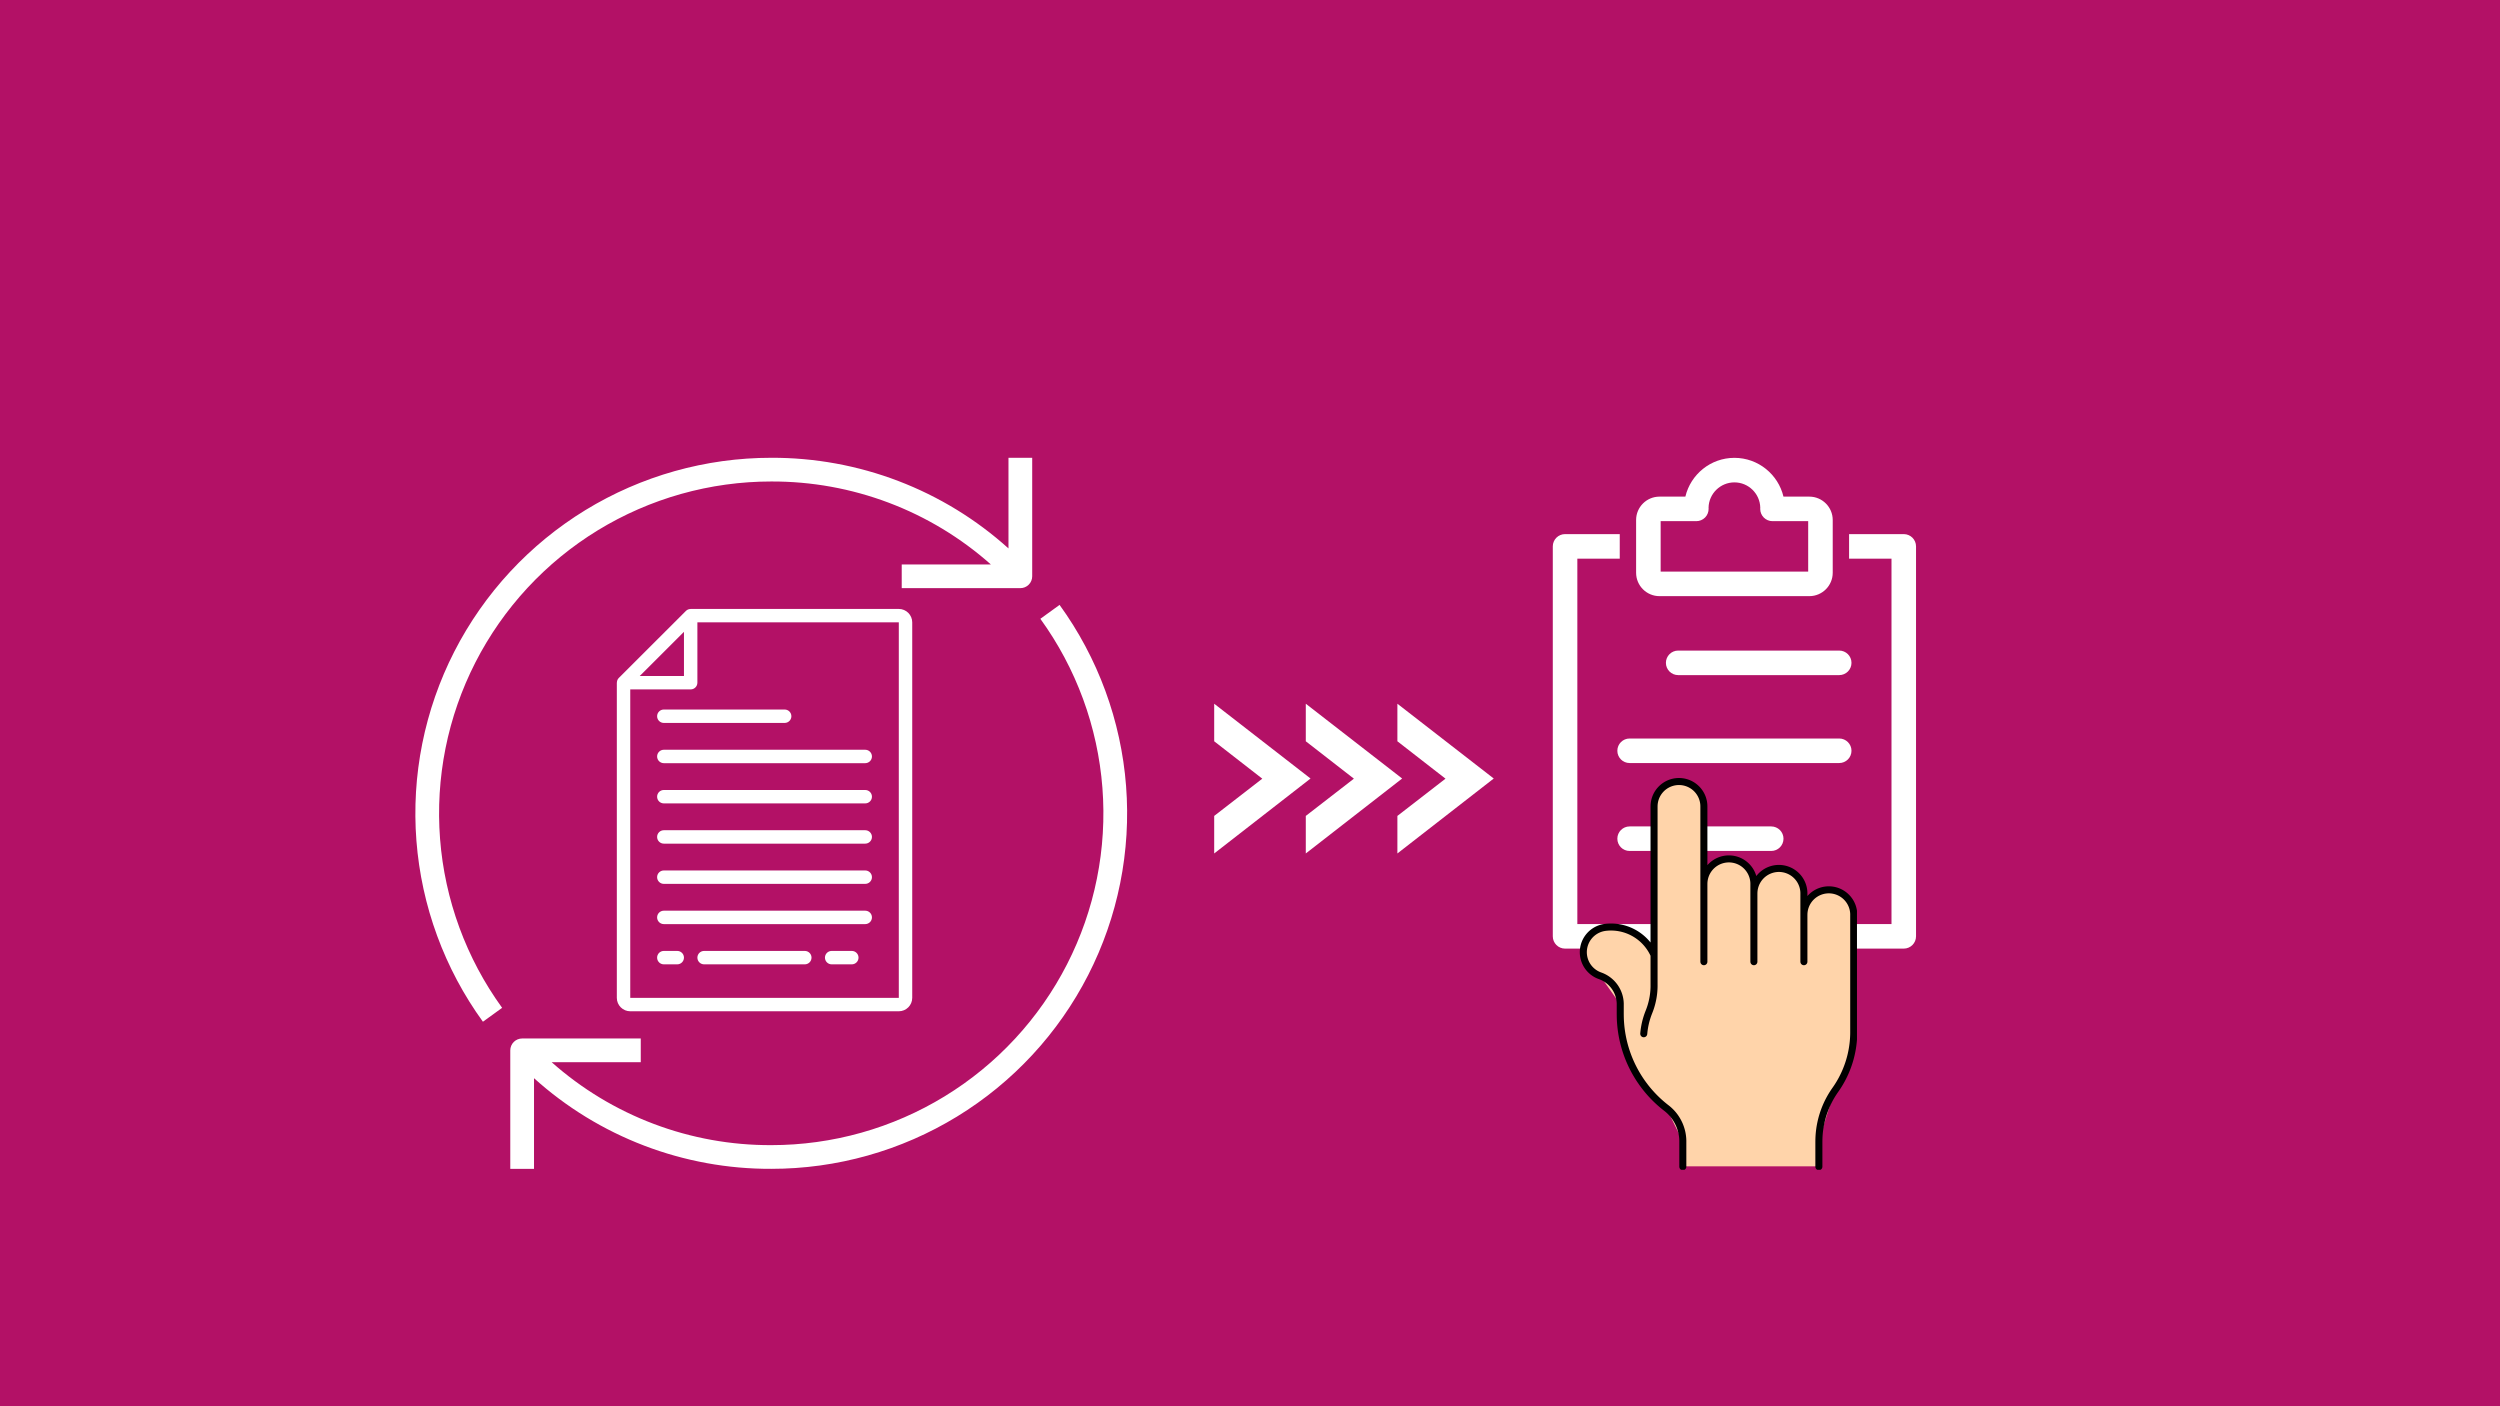 <svg xmlns="http://www.w3.org/2000/svg" xmlns:xlink="http://www.w3.org/1999/xlink" width="1920" zoomAndPan="magnify" viewBox="0 0 1440 810" height="1080" preserveAspectRatio="xMidYMid meet" version="1.0"><defs><clipPath id="ed832b9bdd"><path d="M 894.41 263.684 L 1103.66 263.684 L 1103.66 546.434 L 894.41 546.434 Z M 894.41 263.684 " clip-rule="nonzero"/></clipPath><clipPath id="1b33c290c3"><path d="M 909.867 448.066 L 1069.617 448.066 L 1069.617 673.816 L 909.867 673.816 Z M 909.867 448.066 " clip-rule="nonzero"/></clipPath><clipPath id="ca6b61dcb7"><path d="M 699 405.348 L 860.887 405.348 L 860.887 491.598 L 699 491.598 Z M 699 405.348 " clip-rule="nonzero"/></clipPath><clipPath id="3ab85b1641"><path d="M 239 263.684 L 595 263.684 L 595 589 L 239 589 Z M 239 263.684 " clip-rule="nonzero"/></clipPath><clipPath id="64a2323f6d"><path d="M 293 348 L 650 348 L 650 673.934 L 293 673.934 Z M 293 348 " clip-rule="nonzero"/></clipPath><clipPath id="8c9548f440"><path d="M 355.242 350.746 L 525.492 350.746 L 525.492 582.496 L 355.242 582.496 Z M 355.242 350.746 " clip-rule="nonzero"/></clipPath></defs><rect x="-144" width="1728" fill="#ffffff" y="-81" height="972" fill-opacity="1"/><rect x="-144" width="1728" fill="#b31166" y="-81" height="972" fill-opacity="1"/><g clip-path="url(#ed832b9bdd)"><path fill="#ffffff" d="M 955.859 343.379 L 1042.188 343.379 C 1049.605 343.379 1055.648 337.34 1055.648 329.914 L 1055.648 299.52 C 1055.648 292.094 1049.605 286.059 1042.188 286.059 L 1027.277 286.059 C 1024.246 273.266 1012.73 263.719 999.023 263.719 C 985.316 263.719 973.801 273.266 970.77 286.059 L 955.859 286.059 C 948.438 286.059 942.398 292.094 942.398 299.52 L 942.398 329.914 C 942.398 337.34 948.438 343.379 955.859 343.379 Z M 956.535 300.191 L 977.094 300.191 C 978.988 300.191 980.805 299.43 982.137 298.074 C 983.465 296.723 984.191 294.891 984.16 292.996 C 984.156 292.848 984.145 292.648 984.125 292.453 C 984.289 284.375 990.91 277.852 999.023 277.852 C 1007.133 277.852 1013.754 284.371 1013.918 292.445 C 1013.898 292.688 1013.883 292.934 1013.883 293.125 C 1013.883 297.027 1017.051 300.191 1020.953 300.191 L 1041.516 300.191 L 1041.516 329.242 L 956.535 329.242 Z M 966.629 374.73 L 1059.391 374.73 C 1063.293 374.73 1066.457 377.895 1066.457 381.797 C 1066.457 385.703 1063.293 388.863 1059.391 388.863 L 966.629 388.863 C 962.727 388.863 959.562 385.703 959.562 381.797 C 959.562 377.895 962.727 374.73 966.629 374.73 Z M 931.59 432.445 C 931.59 428.539 934.75 425.379 938.656 425.379 L 1059.391 425.379 C 1063.293 425.379 1066.457 428.539 1066.457 432.445 C 1066.457 436.348 1063.293 439.512 1059.391 439.512 L 938.656 439.512 C 934.75 439.512 931.59 436.348 931.59 432.445 Z M 1020.223 476.023 C 1024.125 476.023 1027.293 479.191 1027.293 483.09 C 1027.293 486.992 1024.125 490.156 1020.223 490.156 L 938.656 490.156 C 934.75 490.156 931.59 486.992 931.59 483.09 C 931.59 479.191 934.75 476.023 938.656 476.023 Z M 1103.633 314.715 L 1103.633 539.332 C 1103.633 543.234 1100.469 546.398 1096.566 546.398 L 901.477 546.398 C 897.574 546.398 894.41 543.234 894.41 539.332 L 894.41 314.715 C 894.41 310.812 897.574 307.648 901.477 307.648 L 932.977 307.648 L 932.977 321.781 L 908.547 321.781 L 908.547 532.266 L 1089.5 532.266 L 1089.5 321.781 L 1065.07 321.781 L 1065.07 307.648 L 1096.566 307.648 C 1100.469 307.648 1103.633 310.812 1103.633 314.715 Z M 1103.633 314.715 " fill-opacity="1" fill-rule="nonzero"/></g><path fill="#ffd4aa" d="M 969.199 671.812 L 1047.48 671.812 L 1047.48 657.305 L 1047.492 656.215 L 1047.527 655.121 L 1047.586 654.031 L 1047.668 652.945 L 1047.77 651.855 L 1047.898 650.773 L 1048.047 649.691 L 1048.223 648.613 L 1048.418 647.539 L 1048.637 646.473 L 1048.879 645.406 L 1049.145 644.348 L 1049.43 643.293 L 1049.738 642.246 L 1050.07 641.207 L 1050.422 640.176 L 1050.797 639.148 L 1051.195 638.133 L 1051.613 637.125 L 1052.051 636.125 L 1052.512 635.137 L 1052.996 634.156 L 1053.496 633.188 L 1054.02 632.23 L 1054.562 631.285 L 1055.125 630.348 L 1055.711 629.426 L 1056.312 628.516 L 1056.934 627.617 L 1057.605 626.645 L 1058.262 625.66 L 1058.895 624.66 L 1059.508 623.648 L 1060.102 622.625 L 1060.672 621.586 L 1061.223 620.539 L 1061.75 619.48 L 1062.254 618.41 L 1062.738 617.332 L 1063.199 616.242 L 1063.641 615.141 L 1064.055 614.035 L 1064.449 612.918 L 1064.82 611.793 L 1065.168 610.664 L 1065.492 609.523 L 1065.793 608.379 L 1066.07 607.23 L 1066.324 606.074 L 1066.555 604.914 L 1066.758 603.746 L 1066.941 602.578 L 1067.098 601.406 L 1067.23 600.23 L 1067.34 599.051 L 1067.426 597.871 L 1067.484 596.688 L 1067.523 595.504 L 1067.535 594.32 L 1067.535 526.801 L 1067.523 526.223 L 1067.488 525.645 L 1067.43 525.07 L 1067.348 524.5 L 1067.246 523.93 L 1067.117 523.367 L 1066.969 522.809 L 1066.797 522.258 L 1066.605 521.715 L 1066.387 521.18 L 1066.152 520.652 L 1065.895 520.137 L 1065.613 519.629 L 1065.316 519.137 L 1064.996 518.652 L 1064.66 518.184 L 1064.305 517.73 L 1063.93 517.289 L 1063.539 516.867 L 1063.129 516.457 L 1062.707 516.066 L 1062.266 515.691 L 1061.812 515.336 L 1061.344 514.996 L 1060.859 514.68 L 1060.367 514.379 L 1059.863 514.102 L 1059.344 513.844 L 1058.82 513.605 L 1058.281 513.391 L 1057.738 513.195 L 1057.188 513.023 L 1056.629 512.875 L 1056.066 512.75 L 1055.5 512.645 L 1054.926 512.562 L 1054.352 512.504 L 1053.777 512.473 L 1053.199 512.461 L 1052.621 512.473 L 1052.047 512.504 L 1051.473 512.562 L 1050.902 512.645 L 1050.332 512.75 L 1049.77 512.875 L 1049.211 513.023 L 1048.66 513.195 L 1048.117 513.391 L 1047.582 513.605 L 1047.055 513.844 L 1046.539 514.102 L 1046.031 514.379 L 1045.539 514.68 L 1045.059 514.996 L 1044.59 515.336 L 1044.133 515.691 L 1043.695 516.066 L 1043.27 516.457 L 1042.863 516.867 L 1042.469 517.289 L 1042.098 517.73 L 1041.738 518.184 L 1041.402 518.652 L 1041.086 519.137 L 1040.785 519.629 L 1040.508 520.137 L 1040.25 520.652 L 1040.012 521.18 L 1039.797 521.715 L 1039.602 522.258 L 1039.43 522.809 L 1039.281 523.367 L 1039.156 523.93 L 1039.051 524.5 L 1038.969 525.07 L 1038.91 525.645 L 1038.875 526.223 L 1038.863 526.801 L 1038.863 514.535 L 1038.852 513.957 L 1038.816 513.379 L 1038.762 512.801 L 1038.68 512.227 L 1038.574 511.656 L 1038.445 511.094 L 1038.297 510.531 L 1038.125 509.98 L 1037.93 509.434 L 1037.715 508.895 L 1037.477 508.367 L 1037.219 507.848 L 1036.938 507.34 L 1036.637 506.844 L 1036.32 506.359 L 1035.98 505.891 L 1035.621 505.434 L 1035.246 504.992 L 1034.855 504.566 L 1034.445 504.156 L 1034.02 503.766 L 1033.578 503.387 L 1033.121 503.031 L 1032.652 502.691 L 1032.168 502.371 L 1031.672 502.074 L 1031.164 501.793 L 1030.645 501.535 L 1030.117 501.297 L 1029.578 501.078 L 1029.035 500.887 L 1028.48 500.711 L 1027.922 500.562 L 1027.355 500.434 L 1026.785 500.332 L 1026.211 500.25 L 1025.637 500.191 L 1025.059 500.156 L 1024.477 500.145 L 1023.898 500.156 L 1023.32 500.191 L 1022.742 500.25 L 1022.172 500.332 L 1021.602 500.434 L 1021.035 500.562 L 1020.477 500.711 L 1019.922 500.887 L 1019.375 501.078 L 1018.84 501.297 L 1018.309 501.535 L 1017.793 501.793 L 1017.285 502.074 L 1016.789 502.371 L 1016.305 502.691 L 1015.836 503.031 L 1015.379 503.387 L 1014.938 503.766 L 1014.512 504.156 L 1014.102 504.566 L 1013.707 504.992 L 1013.332 505.434 L 1012.977 505.891 L 1012.637 506.359 L 1012.316 506.844 L 1012.02 507.34 L 1011.738 507.848 L 1011.48 508.367 L 1011.242 508.895 L 1011.023 509.434 L 1010.832 509.98 L 1010.66 510.531 L 1010.508 511.094 L 1010.383 511.656 L 1010.277 512.227 L 1010.195 512.801 L 1010.137 513.379 L 1010.102 513.957 L 1010.09 514.535 L 1010.09 509.047 L 1010.078 508.469 L 1010.043 507.891 L 1009.984 507.312 L 1009.906 506.738 L 1009.801 506.168 L 1009.672 505.605 L 1009.523 505.043 L 1009.352 504.492 L 1009.156 503.945 L 1008.938 503.406 L 1008.703 502.879 L 1008.441 502.359 L 1008.164 501.852 L 1007.863 501.355 L 1007.543 500.871 L 1007.207 500.402 L 1006.848 499.945 L 1006.473 499.504 L 1006.078 499.078 L 1005.668 498.668 L 1005.246 498.277 L 1004.805 497.898 L 1004.348 497.543 L 1003.875 497.203 L 1003.395 496.883 L 1002.898 496.586 L 1002.391 496.305 L 1001.871 496.047 L 1001.344 495.809 L 1000.805 495.59 L 1000.258 495.395 L 999.707 495.223 L 999.148 495.074 L 998.582 494.945 L 998.012 494.844 L 997.438 494.762 L 996.859 494.703 L 996.281 494.668 L 995.703 494.656 L 995.125 494.668 L 994.547 494.703 L 993.969 494.762 L 993.395 494.844 L 992.824 494.945 L 992.262 495.074 L 991.703 495.223 L 991.148 495.395 L 990.602 495.59 L 990.066 495.809 L 989.535 496.047 L 989.02 496.305 L 988.512 496.586 L 988.016 496.883 L 987.531 497.203 L 987.062 497.543 L 986.605 497.898 L 986.164 498.277 L 985.738 498.668 L 985.328 499.078 L 984.934 499.504 L 984.559 499.945 L 984.203 500.402 L 983.863 500.871 L 983.543 501.355 L 983.246 501.852 L 982.965 502.359 L 982.707 502.879 L 982.469 503.406 L 982.25 503.945 L 982.059 504.492 L 981.887 505.043 L 981.734 505.605 L 981.609 506.168 L 981.504 506.738 L 981.422 507.312 L 981.363 507.891 L 981.328 508.469 L 981.316 509.047 L 981.316 464.453 L 981.305 463.875 L 981.27 463.297 L 981.211 462.723 L 981.133 462.152 L 981.027 461.586 L 980.898 461.02 L 980.75 460.465 L 980.578 459.91 L 980.387 459.367 L 980.168 458.832 L 979.934 458.305 L 979.676 457.789 L 979.395 457.281 L 979.098 456.789 L 978.777 456.305 L 978.441 455.836 L 978.086 455.383 L 977.711 454.945 L 977.32 454.52 L 976.914 454.109 L 976.488 453.719 L 976.047 453.344 L 975.594 452.988 L 975.125 452.652 L 974.645 452.332 L 974.148 452.035 L 973.645 451.754 L 973.129 451.496 L 972.602 451.262 L 972.066 451.043 L 971.52 450.852 L 970.969 450.68 L 970.414 450.527 L 969.848 450.402 L 969.281 450.297 L 968.711 450.219 L 968.137 450.16 L 967.559 450.125 L 966.98 450.113 L 966.406 450.125 L 965.828 450.16 L 965.254 450.219 L 964.684 450.297 L 964.113 450.402 L 963.551 450.527 L 962.992 450.68 L 962.441 450.852 L 961.898 451.043 L 961.363 451.262 L 960.836 451.496 L 960.32 451.754 L 959.812 452.035 L 959.32 452.332 L 958.84 452.652 L 958.371 452.988 L 957.914 453.344 L 957.477 453.719 L 957.051 454.109 L 956.645 454.52 L 956.254 454.945 L 955.879 455.383 L 955.523 455.836 L 955.184 456.305 L 954.867 456.789 L 954.566 457.281 L 954.289 457.789 L 954.031 458.305 L 953.793 458.832 L 953.578 459.367 L 953.383 459.91 L 953.211 460.465 L 953.062 461.02 L 952.938 461.586 L 952.832 462.152 L 952.75 462.723 L 952.691 463.297 L 952.66 463.875 L 952.648 464.453 L 952.648 549.988 L 952.309 549.258 L 951.953 548.539 L 951.574 547.832 L 951.172 547.133 L 950.75 546.449 L 950.312 545.777 L 949.852 545.117 L 949.371 544.473 L 948.871 543.844 L 948.355 543.227 L 947.82 542.625 L 947.266 542.043 L 946.695 541.477 L 946.109 540.926 L 945.508 540.395 L 944.891 539.879 L 944.254 539.383 L 943.609 538.91 L 942.945 538.453 L 942.273 538.016 L 941.586 537.598 L 940.887 537.199 L 940.176 536.824 L 939.453 536.473 L 938.723 536.137 L 937.98 535.828 L 937.23 535.539 L 936.473 535.273 L 935.707 535.027 L 934.934 534.809 L 934.156 534.609 L 933.371 534.434 L 932.582 534.285 L 931.789 534.156 L 930.992 534.051 L 930.191 533.973 L 929.391 533.914 L 928.586 533.883 L 927.781 533.871 L 926.98 533.887 L 926.176 533.926 L 925.375 533.988 L 924.574 534.074 L 924.004 534.156 L 923.441 534.262 L 922.879 534.387 L 922.324 534.535 L 921.773 534.707 L 921.23 534.902 L 920.695 535.117 L 920.172 535.352 L 919.656 535.609 L 919.152 535.887 L 918.66 536.184 L 918.18 536.5 L 917.711 536.836 L 917.258 537.191 L 916.816 537.562 L 916.395 537.953 L 915.984 538.355 L 915.594 538.777 L 915.219 539.215 L 914.863 539.668 L 914.523 540.133 L 914.203 540.613 L 913.902 541.105 L 913.625 541.609 L 913.363 542.121 L 913.125 542.645 L 912.906 543.18 L 912.711 543.719 L 912.535 544.27 L 912.383 544.824 L 912.254 545.383 L 912.145 545.949 L 912.059 546.52 L 911.996 547.09 L 911.957 547.664 L 911.941 548.242 L 911.949 548.816 L 911.98 549.391 L 912.031 549.965 L 912.109 550.535 L 912.207 551.105 L 912.328 551.668 L 912.469 552.227 L 912.637 552.777 L 912.824 553.32 L 913.031 553.855 L 913.262 554.383 L 913.516 554.902 L 913.785 555.41 L 914.078 555.906 L 914.391 556.391 L 914.719 556.863 L 915.07 557.32 L 915.438 557.762 L 915.82 558.191 L 916.223 558.605 L 916.641 559 L 917.074 559.379 L 917.523 559.742 L 917.984 560.086 L 918.461 560.41 L 918.949 560.715 L 919.449 561 L 919.957 561.266 L 920.48 561.508 L 921.012 561.734 L 921.551 561.934 L 922.16 562.164 L 922.762 562.414 L 923.352 562.688 L 923.934 562.98 L 924.5 563.297 L 925.059 563.633 L 925.602 563.992 L 926.133 564.367 L 926.648 564.766 L 927.148 565.184 L 927.633 565.617 L 928.102 566.07 L 928.551 566.539 L 928.984 567.023 L 929.398 567.527 L 929.797 568.043 L 930.172 568.574 L 930.527 569.121 L 930.863 569.676 L 931.18 570.246 L 931.469 570.828 L 931.742 571.422 L 931.992 572.023 L 932.215 572.633 L 932.418 573.254 L 932.598 573.879 L 932.758 574.512 L 932.891 575.148 L 932.996 575.789 L 933.082 576.438 L 933.145 577.082 L 933.18 577.734 L 933.191 578.387 L 933.191 584.078 L 933.203 585.352 L 933.238 586.621 L 933.297 587.895 L 933.383 589.16 L 933.488 590.43 L 933.617 591.695 L 933.773 592.957 L 933.949 594.215 L 934.148 595.473 L 934.375 596.723 L 934.621 597.973 L 934.891 599.215 L 935.188 600.449 L 935.504 601.684 L 935.844 602.906 L 936.207 604.129 L 936.59 605.34 L 937 606.543 L 937.43 607.742 L 937.883 608.93 L 938.355 610.109 L 938.852 611.277 L 939.371 612.441 L 939.91 613.594 L 940.473 614.734 L 941.055 615.863 L 941.656 616.984 L 942.281 618.09 L 942.926 619.188 L 943.59 620.27 L 944.277 621.344 L 944.98 622.402 L 945.703 623.445 L 946.449 624.477 L 947.211 625.496 L 947.992 626.496 L 948.793 627.484 L 949.613 628.457 L 950.449 629.414 L 951.305 630.355 L 952.176 631.281 L 953.066 632.191 L 953.969 633.086 L 954.891 633.961 L 955.832 634.816 L 956.785 635.66 L 957.754 636.48 L 958.738 637.285 L 959.738 638.07 L 960.34 638.547 L 960.922 639.043 L 961.488 639.555 L 962.039 640.086 L 962.574 640.637 L 963.09 641.199 L 963.59 641.781 L 964.07 642.379 L 964.531 642.988 L 964.973 643.613 L 965.395 644.254 L 965.793 644.906 L 966.176 645.57 L 966.535 646.246 L 966.871 646.934 L 967.188 647.629 L 967.48 648.336 L 967.754 649.055 L 968.004 649.777 L 968.227 650.508 L 968.43 651.246 L 968.609 651.992 L 968.766 652.742 L 968.898 653.496 L 969.008 654.254 L 969.09 655.012 L 969.152 655.777 L 969.188 656.543 L 969.199 657.309 L 969.199 671.816 Z M 969.199 671.812 " fill-opacity="1" fill-rule="nonzero"/><path fill="#ffd4aa" d="M 1056.934 627.617 L 1057.605 626.645 L 1058.262 625.656 L 1058.895 624.656 L 1059.508 623.645 L 1060.098 622.621 L 1060.672 621.586 L 1061.219 620.535 L 1061.746 619.477 L 1062.254 618.406 L 1062.738 617.328 L 1063.199 616.238 L 1063.637 615.141 L 1064.055 614.031 L 1064.449 612.914 L 1064.82 611.793 L 1065.168 610.66 L 1065.492 609.523 L 1065.793 608.379 L 1066.07 607.227 L 1066.32 606.07 L 1066.551 604.91 L 1066.758 603.746 L 1066.938 602.574 L 1067.098 601.402 L 1067.23 600.227 L 1067.34 599.047 L 1067.426 597.867 L 1067.484 596.688 L 1067.523 595.504 L 1067.535 594.32 M 952.645 464.449 L 952.645 567.512 M 981.316 464.449 L 981.316 553.836 M 1067.531 526.797 L 1067.531 594.32 M 1038.863 514.535 L 1038.863 553.836 M 1010.09 509.047 L 1010.09 553.836 M 933.188 584.074 L 933.188 578.379 M 969.195 657.305 L 969.195 671.812 M 1047.48 657.305 L 1047.48 671.812 M 981.316 464.449 L 981.305 463.871 L 981.27 463.297 L 981.211 462.719 L 981.133 462.148 L 981.027 461.582 L 980.898 461.016 L 980.75 460.461 L 980.578 459.906 L 980.387 459.363 L 980.168 458.828 L 979.934 458.301 L 979.676 457.785 L 979.395 457.277 L 979.098 456.785 L 978.777 456.305 L 978.441 455.836 L 978.086 455.379 L 977.711 454.941 L 977.32 454.516 L 976.91 454.105 L 976.488 453.715 L 976.047 453.34 L 975.594 452.984 L 975.125 452.648 L 974.645 452.328 L 974.148 452.031 L 973.645 451.75 L 973.125 451.492 L 972.602 451.258 L 972.066 451.039 L 971.52 450.848 L 970.969 450.676 L 970.414 450.527 L 969.848 450.398 L 969.281 450.293 L 968.711 450.215 L 968.137 450.156 L 967.559 450.121 L 966.98 450.109 L 966.406 450.121 L 965.828 450.156 L 965.254 450.215 L 964.684 450.293 L 964.113 450.398 L 963.551 450.527 L 962.992 450.676 L 962.441 450.848 L 961.898 451.039 L 961.363 451.258 L 960.836 451.492 L 960.32 451.75 L 959.812 452.031 L 959.32 452.328 L 958.84 452.648 L 958.371 452.984 L 957.914 453.34 L 957.477 453.715 L 957.051 454.105 L 956.645 454.516 L 956.254 454.941 L 955.879 455.379 L 955.523 455.836 L 955.184 456.305 L 954.867 456.785 L 954.566 457.277 L 954.289 457.785 L 954.031 458.301 L 953.793 458.828 L 953.578 459.363 L 953.383 459.906 L 953.211 460.461 L 953.062 461.016 L 952.938 461.582 L 952.832 462.148 L 952.75 462.719 L 952.691 463.297 L 952.66 463.871 L 952.648 464.449 M 959.738 638.062 L 958.738 637.277 L 957.754 636.473 L 956.785 635.652 L 955.832 634.812 L 954.891 633.953 L 953.969 633.078 L 953.062 632.188 L 952.176 631.277 L 951.305 630.352 L 950.449 629.41 L 949.613 628.453 L 948.793 627.477 L 947.992 626.492 L 947.211 625.488 L 946.449 624.469 L 945.703 623.438 L 944.98 622.395 L 944.273 621.336 L 943.59 620.266 L 942.926 619.18 L 942.281 618.086 L 941.656 616.977 L 941.055 615.855 L 940.473 614.727 L 939.91 613.586 L 939.371 612.434 L 938.852 611.273 L 938.355 610.102 L 937.879 608.922 L 937.43 607.734 L 937 606.535 L 936.59 605.332 L 936.207 604.121 L 935.844 602.902 L 935.504 601.676 L 935.188 600.445 L 934.891 599.207 L 934.621 597.965 L 934.375 596.715 L 934.148 595.465 L 933.949 594.211 L 933.773 592.949 L 933.617 591.688 L 933.488 590.422 L 933.383 589.156 L 933.297 587.887 L 933.238 586.617 L 933.203 585.344 L 933.191 584.074 M 924.574 534.066 L 924.004 534.148 L 923.438 534.25 L 922.879 534.379 L 922.32 534.527 L 921.773 534.699 L 921.23 534.891 L 920.695 535.109 L 920.172 535.344 L 919.656 535.602 L 919.152 535.879 L 918.66 536.176 L 918.176 536.492 L 917.711 536.828 L 917.258 537.18 L 916.816 537.555 L 916.391 537.941 L 915.984 538.348 L 915.594 538.77 L 915.219 539.207 L 914.863 539.66 L 914.523 540.125 L 914.203 540.605 L 913.902 541.094 L 913.625 541.598 L 913.363 542.113 L 913.125 542.637 L 912.906 543.168 L 912.711 543.711 L 912.535 544.258 L 912.383 544.816 L 912.254 545.375 L 912.145 545.941 L 912.059 546.512 L 911.996 547.082 L 911.957 547.656 L 911.941 548.234 L 911.949 548.809 L 911.977 549.383 L 912.031 549.957 L 912.105 550.527 L 912.207 551.094 L 912.328 551.66 L 912.469 552.215 L 912.637 552.766 L 912.824 553.312 L 913.031 553.848 L 913.262 554.375 L 913.516 554.895 L 913.785 555.402 L 914.078 555.898 L 914.391 556.383 L 914.719 556.855 L 915.07 557.312 L 915.438 557.754 L 915.82 558.184 L 916.223 558.594 L 916.641 558.992 L 917.074 559.371 L 917.523 559.73 L 917.984 560.074 L 918.461 560.398 L 918.949 560.707 L 919.449 560.992 L 919.957 561.258 L 920.48 561.5 L 921.012 561.723 L 921.551 561.926 M 1010.094 509.043 L 1010.082 508.461 L 1010.047 507.883 L 1009.988 507.309 L 1009.906 506.734 L 1009.801 506.164 L 1009.676 505.598 L 1009.523 505.039 L 1009.352 504.484 L 1009.156 503.938 L 1008.941 503.402 L 1008.703 502.871 L 1008.445 502.355 L 1008.164 501.848 L 1007.863 501.352 L 1007.547 500.867 L 1007.207 500.395 L 1006.848 499.941 L 1006.473 499.5 L 1006.082 499.07 L 1005.672 498.664 L 1005.246 498.27 L 1004.805 497.895 L 1004.348 497.535 L 1003.879 497.199 L 1003.395 496.879 L 1002.898 496.578 L 1002.391 496.297 L 1001.871 496.039 L 1001.344 495.801 L 1000.809 495.586 L 1000.262 495.391 L 999.707 495.219 L 999.148 495.066 L 998.582 494.941 L 998.012 494.836 L 997.438 494.754 L 996.863 494.695 L 996.285 494.66 L 995.707 494.648 L 995.125 494.66 L 994.547 494.695 L 993.973 494.754 L 993.398 494.836 L 992.828 494.941 L 992.262 495.066 L 991.703 495.219 L 991.148 495.391 L 990.605 495.586 L 990.066 495.801 L 989.539 496.039 L 989.02 496.297 L 988.512 496.578 L 988.016 496.879 L 987.531 497.199 L 987.062 497.535 L 986.605 497.895 L 986.164 498.27 L 985.738 498.664 L 985.328 499.07 L 984.938 499.5 L 984.562 499.941 L 984.203 500.395 L 983.867 500.867 L 983.547 501.352 L 983.246 501.848 L 982.965 502.355 L 982.707 502.871 L 982.469 503.402 L 982.254 503.938 L 982.059 504.484 L 981.887 505.039 L 981.738 505.598 L 981.609 506.164 L 981.504 506.734 L 981.422 507.309 L 981.363 507.883 L 981.328 508.461 L 981.32 509.043 M 1010.094 514.531 L 1010.105 513.953 L 1010.141 513.371 L 1010.199 512.797 L 1010.277 512.223 L 1010.383 511.652 L 1010.512 511.086 L 1010.66 510.527 L 1010.832 509.973 L 1011.027 509.426 L 1011.242 508.891 L 1011.48 508.359 L 1011.742 507.844 L 1012.02 507.336 L 1012.32 506.84 L 1012.641 506.355 L 1012.977 505.883 L 1013.336 505.43 L 1013.711 504.988 L 1014.102 504.562 L 1014.512 504.152 L 1014.938 503.758 L 1015.379 503.383 L 1015.836 503.023 L 1016.309 502.688 L 1016.789 502.367 L 1017.285 502.066 L 1017.793 501.785 L 1018.312 501.527 L 1018.84 501.289 L 1019.379 501.074 L 1019.922 500.879 L 1020.477 500.707 L 1021.035 500.555 L 1021.602 500.43 L 1022.172 500.324 L 1022.746 500.242 L 1023.32 500.184 L 1023.898 500.148 L 1024.48 500.137 L 1025.059 500.148 L 1025.637 500.184 L 1026.215 500.242 L 1026.789 500.324 L 1027.355 500.43 L 1027.922 500.555 L 1028.48 500.707 L 1029.035 500.879 L 1029.582 501.074 L 1030.117 501.289 L 1030.648 501.527 L 1031.164 501.785 L 1031.672 502.066 L 1032.168 502.367 L 1032.652 502.688 L 1033.121 503.023 L 1033.578 503.383 L 1034.02 503.758 L 1034.445 504.152 L 1034.855 504.562 L 1035.25 504.988 L 1035.625 505.43 L 1035.98 505.883 L 1036.32 506.355 L 1036.641 506.84 L 1036.938 507.336 L 1037.219 507.844 L 1037.477 508.359 L 1037.715 508.891 L 1037.93 509.426 L 1038.125 509.973 L 1038.297 510.527 L 1038.449 511.086 L 1038.574 511.652 L 1038.68 512.223 L 1038.762 512.797 L 1038.82 513.371 L 1038.855 513.953 L 1038.867 514.531 M 933.195 578.375 L 933.184 577.723 L 933.145 577.074 L 933.086 576.426 L 933 575.777 L 932.891 575.137 L 932.758 574.5 L 932.602 573.867 L 932.422 573.242 L 932.219 572.625 L 931.992 572.012 L 931.746 571.41 L 931.473 570.82 L 931.18 570.238 L 930.867 569.668 L 930.531 569.109 L 930.176 568.562 L 929.797 568.031 L 929.402 567.516 L 928.988 567.012 L 928.555 566.527 L 928.105 566.059 L 927.637 565.605 L 927.152 565.172 L 926.652 564.754 L 926.133 564.359 L 925.605 563.98 L 925.059 563.621 L 924.504 563.285 L 923.934 562.969 L 923.355 562.676 L 922.762 562.402 L 922.16 562.152 L 921.551 561.926 M 924.578 534.062 L 925.379 533.977 L 926.18 533.914 L 926.98 533.875 L 927.785 533.863 L 928.59 533.871 L 929.391 533.902 L 930.195 533.961 L 930.992 534.043 L 931.789 534.145 L 932.582 534.273 L 933.375 534.426 L 934.156 534.598 L 934.938 534.797 L 935.711 535.02 L 936.477 535.262 L 937.234 535.527 L 937.984 535.816 L 938.727 536.129 L 939.457 536.461 L 940.18 536.816 L 940.887 537.191 L 941.59 537.586 L 942.273 538.004 L 942.949 538.441 L 943.609 538.898 L 944.258 539.375 L 944.891 539.871 L 945.508 540.383 L 946.113 540.914 L 946.699 541.465 L 947.27 542.031 L 947.82 542.617 L 948.355 543.215 L 948.875 543.832 L 949.371 544.461 L 949.852 545.105 L 950.312 545.766 L 950.754 546.438 L 951.176 547.121 L 951.574 547.82 L 951.953 548.527 L 952.312 549.25 L 952.648 549.977 M 969.203 657.297 L 969.188 656.531 L 969.152 655.766 L 969.094 655.004 L 969.008 654.242 L 968.898 653.484 L 968.77 652.73 L 968.613 651.98 L 968.434 651.234 L 968.23 650.496 L 968.004 649.766 L 967.758 649.043 L 967.484 648.328 L 967.191 647.621 L 966.875 646.922 L 966.535 646.234 L 966.176 645.559 L 965.797 644.895 L 965.395 644.242 L 964.977 643.605 L 964.535 642.977 L 964.07 642.367 L 963.594 641.77 L 963.094 641.191 L 962.578 640.625 L 962.043 640.078 L 961.492 639.547 L 960.926 639.031 L 960.34 638.535 L 959.742 638.059 M 1047.484 657.297 L 1047.496 656.203 L 1047.531 655.113 L 1047.59 654.023 L 1047.668 652.938 L 1047.773 651.848 L 1047.902 650.766 L 1048.051 649.684 L 1048.223 648.605 L 1048.422 647.531 L 1048.641 646.465 L 1048.883 645.398 L 1049.145 644.34 L 1049.43 643.285 L 1049.742 642.238 L 1050.07 641.199 L 1050.426 640.168 L 1050.801 639.141 L 1051.195 638.125 L 1051.613 637.117 L 1052.055 636.117 L 1052.516 635.129 L 1052.996 634.148 L 1053.5 633.18 L 1054.023 632.223 L 1054.566 631.277 L 1055.129 630.34 L 1055.711 629.418 L 1056.312 628.508 L 1056.934 627.609 M 952.652 567.508 L 952.641 568.484 L 952.605 569.461 L 952.547 570.441 L 952.465 571.414 L 952.359 572.387 L 952.23 573.359 L 952.078 574.324 L 951.902 575.289 L 951.703 576.246 L 951.48 577.199 L 951.238 578.148 L 950.973 579.09 L 950.684 580.027 L 950.371 580.953 L 950.035 581.875 L 949.68 582.785 L 949.32 583.711 L 948.98 584.645 L 948.664 585.586 L 948.367 586.531 L 948.094 587.488 L 947.84 588.449 L 947.613 589.414 L 947.406 590.387 L 947.223 591.363 L 947.062 592.344 L 946.922 593.324 L 946.809 594.312 L 946.715 595.301 M 1038.867 526.793 L 1038.879 526.215 L 1038.914 525.641 L 1038.973 525.066 L 1039.055 524.492 L 1039.156 523.926 L 1039.285 523.363 L 1039.434 522.805 L 1039.605 522.254 L 1039.801 521.707 L 1040.016 521.172 L 1040.25 520.648 L 1040.508 520.129 L 1040.789 519.625 L 1041.086 519.129 L 1041.406 518.648 L 1041.742 518.18 L 1042.098 517.727 L 1042.473 517.285 L 1042.863 516.859 L 1043.273 516.453 L 1043.695 516.059 L 1044.137 515.688 L 1044.59 515.332 L 1045.059 514.992 L 1045.539 514.676 L 1046.035 514.375 L 1046.539 514.098 L 1047.059 513.84 L 1047.582 513.602 L 1048.121 513.387 L 1048.664 513.191 L 1049.215 513.02 L 1049.773 512.871 L 1050.336 512.742 L 1050.902 512.641 L 1051.473 512.559 L 1052.047 512.5 L 1052.625 512.465 L 1053.203 512.453 L 1053.781 512.465 L 1054.355 512.5 L 1054.93 512.559 L 1055.504 512.641 L 1056.07 512.742 L 1056.633 512.871 L 1057.191 513.02 L 1057.742 513.191 L 1058.285 513.387 L 1058.82 513.602 L 1059.348 513.84 L 1059.863 514.098 L 1060.371 514.375 L 1060.863 514.676 L 1061.344 514.992 L 1061.812 515.332 L 1062.27 515.688 L 1062.707 516.059 L 1063.133 516.453 L 1063.539 516.859 L 1063.934 517.285 L 1064.305 517.727 L 1064.66 518.18 L 1065 518.648 L 1065.316 519.129 L 1065.617 519.625 L 1065.895 520.129 L 1066.152 520.648 L 1066.391 521.172 L 1066.605 521.707 L 1066.801 522.254 L 1066.973 522.805 L 1067.121 523.363 L 1067.246 523.926 L 1067.352 524.492 L 1067.434 525.066 L 1067.492 525.641 L 1067.527 526.215 L 1067.539 526.793 " fill-opacity="1" fill-rule="nonzero"/><g clip-path="url(#1b33c290c3)"><path stroke-linecap="round" transform="matrix(0.405, 0, 0, 0.405, 869.324, 390.598)" fill="none" stroke-linejoin="round" d="M 463.734 585.644 L 465.394 583.241 L 467.017 580.799 L 468.581 578.328 L 470.097 575.828 L 471.555 573.299 L 472.974 570.742 L 474.326 568.145 L 475.629 565.53 L 476.884 562.885 L 478.082 560.221 L 479.221 557.528 L 480.303 554.816 L 481.336 552.075 L 482.311 549.314 L 483.228 546.544 L 484.087 543.745 L 484.889 540.937 L 485.632 538.109 L 486.318 535.261 L 486.936 532.404 L 487.506 529.538 L 488.017 526.662 L 488.461 523.766 L 488.857 520.87 L 489.186 517.965 L 489.456 515.05 L 489.668 512.136 L 489.813 509.221 L 489.91 506.296 L 489.939 503.372 M 205.952 182.476 L 205.952 437.131 M 276.823 182.476 L 276.823 403.34 M 489.929 336.53 L 489.929 503.372 M 419.068 306.232 L 419.068 403.34 M 347.945 292.672 L 347.945 403.34 M 157.858 478.055 L 157.858 463.982 M 246.862 658.998 L 246.862 694.845 M 440.368 658.998 L 440.368 694.845 M 276.823 182.476 L 276.794 181.048 L 276.708 179.629 L 276.563 178.201 L 276.37 176.791 L 276.109 175.392 L 275.79 173.992 L 275.423 172.622 L 274.998 171.251 L 274.525 169.91 L 273.985 168.587 L 273.405 167.284 L 272.768 166.01 L 272.073 164.756 L 271.339 163.539 L 270.547 162.352 L 269.717 161.194 L 268.838 160.065 L 267.911 158.984 L 266.946 157.932 L 265.932 156.918 L 264.889 155.953 L 263.798 155.027 L 262.678 154.148 L 261.519 153.318 L 260.332 152.527 L 259.106 151.793 L 257.86 151.098 L 256.576 150.461 L 255.282 149.882 L 253.959 149.342 L 252.607 148.869 L 251.246 148.444 L 249.875 148.077 L 248.475 147.759 L 247.075 147.498 L 245.665 147.305 L 244.246 147.16 L 242.817 147.073 L 241.388 147.044 L 239.968 147.073 L 238.539 147.16 L 237.12 147.305 L 235.71 147.498 L 234.301 147.759 L 232.91 148.077 L 231.53 148.444 L 230.168 148.869 L 228.826 149.342 L 227.503 149.882 L 226.2 150.461 L 224.925 151.098 L 223.67 151.793 L 222.453 152.527 L 221.266 153.318 L 220.107 154.148 L 218.978 155.027 L 217.896 155.953 L 216.844 156.918 L 215.839 157.932 L 214.874 158.984 L 213.947 160.065 L 213.068 161.194 L 212.228 162.352 L 211.446 163.539 L 210.703 164.756 L 210.017 166.01 L 209.38 167.284 L 208.791 168.587 L 208.26 169.91 L 207.777 171.251 L 207.352 172.622 L 206.985 173.992 L 206.676 175.392 L 206.416 176.791 L 206.213 178.201 L 206.068 179.629 L 205.991 181.048 L 205.962 182.476 M 223.487 611.453 L 221.015 609.513 L 218.582 607.525 L 216.187 605.498 L 213.831 603.423 L 211.504 601.299 L 209.226 599.137 L 206.985 596.937 L 204.794 594.688 L 202.64 592.4 L 200.526 590.074 L 198.46 587.71 L 196.432 585.297 L 194.453 582.864 L 192.522 580.384 L 190.639 577.865 L 188.795 575.317 L 187.008 572.74 L 185.261 570.124 L 183.571 567.479 L 181.93 564.796 L 180.336 562.094 L 178.792 559.352 L 177.305 556.582 L 175.866 553.793 L 174.476 550.975 L 173.143 548.127 L 171.859 545.261 L 170.633 542.365 L 169.455 539.45 L 168.344 536.516 L 167.282 533.553 L 166.268 530.58 L 165.322 527.588 L 164.424 524.577 L 163.584 521.546 L 162.802 518.506 L 162.068 515.446 L 161.402 512.377 L 160.794 509.288 L 160.234 506.2 L 159.741 503.101 L 159.307 499.984 L 158.921 496.866 L 158.602 493.739 L 158.341 490.612 L 158.129 487.475 L 157.984 484.338 L 157.897 481.192 L 157.868 478.055 M 136.568 354.492 L 135.158 354.694 L 133.758 354.945 L 132.378 355.264 L 130.997 355.631 L 129.645 356.055 L 128.303 356.528 L 126.98 357.069 L 125.686 357.648 L 124.412 358.285 L 123.166 358.97 L 121.95 359.704 L 120.753 360.486 L 119.604 361.316 L 118.484 362.184 L 117.392 363.111 L 116.34 364.066 L 115.336 365.07 L 114.37 366.113 L 113.443 367.194 L 112.565 368.313 L 111.725 369.462 L 110.933 370.649 L 110.189 371.855 L 109.504 373.101 L 108.857 374.375 L 108.268 375.668 L 107.727 376.981 L 107.245 378.322 L 106.81 379.673 L 106.433 381.054 L 106.115 382.434 L 105.845 383.833 L 105.632 385.243 L 105.478 386.652 L 105.381 388.071 L 105.342 389.499 L 105.362 390.918 L 105.429 392.337 L 105.565 393.756 L 105.748 395.165 L 105.999 396.564 L 106.298 397.964 L 106.646 399.334 L 107.061 400.695 L 107.525 402.046 L 108.036 403.369 L 108.606 404.672 L 109.234 405.955 L 109.9 407.21 L 110.624 408.436 L 111.396 409.633 L 112.207 410.801 L 113.076 411.93 L 113.984 413.021 L 114.93 414.082 L 115.925 415.096 L 116.958 416.08 L 118.03 417.016 L 119.14 417.904 L 120.279 418.754 L 121.457 419.555 L 122.664 420.317 L 123.9 421.022 L 125.155 421.678 L 126.449 422.277 L 127.762 422.827 L 129.095 423.329 M 347.955 292.662 L 347.926 291.224 L 347.839 289.795 L 347.694 288.377 L 347.492 286.958 L 347.231 285.549 L 346.922 284.149 L 346.545 282.769 L 346.121 281.398 L 345.638 280.047 L 345.107 278.725 L 344.518 277.412 L 343.881 276.138 L 343.185 274.883 L 342.442 273.657 L 341.66 272.461 L 340.82 271.293 L 339.931 270.173 L 339.005 269.082 L 338.039 268.021 L 337.025 267.017 L 335.973 266.042 L 334.882 265.116 L 333.752 264.228 L 332.593 263.398 L 331.396 262.606 L 330.17 261.863 L 328.915 261.168 L 327.63 260.531 L 326.327 259.942 L 325.004 259.411 L 323.652 258.929 L 322.281 258.504 L 320.901 258.128 L 319.501 257.819 L 318.091 257.558 L 316.671 257.355 L 315.252 257.211 L 313.823 257.124 L 312.394 257.095 L 310.955 257.124 L 309.526 257.211 L 308.107 257.355 L 306.688 257.558 L 305.278 257.819 L 303.878 258.128 L 302.497 258.504 L 301.126 258.929 L 299.784 259.411 L 298.452 259.942 L 297.148 260.531 L 295.864 261.168 L 294.609 261.863 L 293.382 262.606 L 292.185 263.398 L 291.027 264.228 L 289.897 265.116 L 288.806 266.042 L 287.753 267.017 L 286.74 268.021 L 285.774 269.082 L 284.847 270.173 L 283.959 271.293 L 283.128 272.461 L 282.337 273.657 L 281.593 274.883 L 280.898 276.138 L 280.261 277.412 L 279.672 278.725 L 279.141 280.047 L 278.658 281.398 L 278.233 282.769 L 277.866 284.149 L 277.548 285.549 L 277.287 286.958 L 277.084 288.377 L 276.939 289.795 L 276.852 291.224 L 276.833 292.662 M 347.955 306.223 L 347.984 304.794 L 348.071 303.356 L 348.216 301.937 L 348.409 300.519 L 348.67 299.109 L 348.988 297.71 L 349.355 296.33 L 349.78 294.959 L 350.263 293.608 L 350.794 292.286 L 351.383 290.973 L 352.03 289.699 L 352.715 288.444 L 353.459 287.218 L 354.251 286.022 L 355.081 284.854 L 355.969 283.734 L 356.896 282.643 L 357.862 281.591 L 358.875 280.578 L 359.928 279.603 L 361.019 278.676 L 362.149 277.788 L 363.317 276.958 L 364.505 276.167 L 365.731 275.424 L 366.986 274.729 L 368.27 274.092 L 369.574 273.503 L 370.906 272.972 L 372.248 272.49 L 373.619 272.065 L 375 271.688 L 376.4 271.38 L 377.81 271.119 L 379.229 270.916 L 380.649 270.772 L 382.078 270.685 L 383.516 270.656 L 384.945 270.685 L 386.374 270.772 L 387.803 270.916 L 389.223 271.119 L 390.623 271.38 L 392.023 271.688 L 393.403 272.065 L 394.774 272.49 L 396.126 272.972 L 397.449 273.503 L 398.762 274.092 L 400.037 274.729 L 401.292 275.424 L 402.518 276.167 L 403.715 276.958 L 404.874 277.788 L 406.004 278.676 L 407.095 279.603 L 408.147 280.578 L 409.161 281.591 L 410.136 282.643 L 411.063 283.734 L 411.942 284.854 L 412.782 286.022 L 413.574 287.218 L 414.307 288.444 L 415.003 289.699 L 415.64 290.973 L 416.229 292.286 L 416.76 293.608 L 417.243 294.959 L 417.668 296.33 L 418.044 297.71 L 418.353 299.109 L 418.614 300.519 L 418.817 301.937 L 418.961 303.356 L 419.048 304.794 L 419.077 306.223 M 157.878 463.973 L 157.849 462.361 L 157.752 460.759 L 157.607 459.156 L 157.395 457.554 L 157.125 455.971 L 156.796 454.398 L 156.41 452.835 L 155.966 451.29 L 155.464 449.765 L 154.904 448.25 L 154.296 446.764 L 153.62 445.306 L 152.896 443.868 L 152.123 442.459 L 151.293 441.079 L 150.414 439.727 L 149.478 438.415 L 148.502 437.141 L 147.479 435.896 L 146.407 434.699 L 145.297 433.54 L 144.138 432.421 L 142.941 431.35 L 141.705 430.317 L 140.421 429.342 L 139.117 428.406 L 137.765 427.518 L 136.394 426.688 L 134.985 425.906 L 133.556 425.182 L 132.088 424.506 L 130.601 423.889 L 129.095 423.329 M 136.578 354.482 L 138.557 354.27 L 140.537 354.115 L 142.516 354.019 L 144.505 353.99 L 146.494 354.009 L 148.473 354.086 L 150.462 354.231 L 152.432 354.434 L 154.402 354.685 L 156.362 355.003 L 158.322 355.38 L 160.253 355.804 L 162.184 356.297 L 164.096 356.847 L 165.988 357.445 L 167.862 358.102 L 169.715 358.816 L 171.55 359.588 L 173.355 360.408 L 175.142 361.287 L 176.889 362.213 L 178.627 363.188 L 180.317 364.221 L 181.987 365.302 L 183.619 366.431 L 185.222 367.609 L 186.786 368.834 L 188.312 370.099 L 189.808 371.411 L 191.257 372.772 L 192.666 374.172 L 194.028 375.62 L 195.351 377.096 L 196.635 378.621 L 197.861 380.175 L 199.049 381.768 L 200.188 383.399 L 201.279 385.059 L 202.322 386.748 L 203.307 388.476 L 204.243 390.223 L 205.132 392.009 L 205.962 393.804 M 246.882 658.979 L 246.843 657.087 L 246.756 655.195 L 246.611 653.313 L 246.399 651.431 L 246.129 649.559 L 245.81 647.696 L 245.424 645.843 L 244.98 643.999 L 244.478 642.175 L 243.918 640.37 L 243.309 638.585 L 242.633 636.818 L 241.909 635.071 L 241.127 633.344 L 240.287 631.645 L 239.399 629.975 L 238.462 628.334 L 237.468 626.722 L 236.435 625.149 L 235.344 623.595 L 234.195 622.089 L 233.017 620.613 L 231.781 619.184 L 230.506 617.785 L 229.183 616.433 L 227.822 615.121 L 226.422 613.847 L 224.974 612.621 L 223.496 611.443 M 440.377 658.979 L 440.406 656.276 L 440.493 653.583 L 440.638 650.891 L 440.831 648.207 L 441.092 645.515 L 441.41 642.841 L 441.777 640.167 L 442.202 637.503 L 442.695 634.849 L 443.235 632.214 L 443.834 629.579 L 444.481 626.964 L 445.186 624.358 L 445.958 621.771 L 446.769 619.204 L 447.648 616.655 L 448.575 614.117 L 449.55 611.608 L 450.583 609.117 L 451.674 606.647 L 452.813 604.205 L 454.001 601.782 L 455.247 599.388 L 456.54 597.024 L 457.883 594.688 L 459.273 592.371 L 460.712 590.094 L 462.199 587.845 L 463.734 585.625 M 205.972 437.121 L 205.943 439.534 L 205.856 441.947 L 205.711 444.37 L 205.508 446.773 L 205.247 449.176 L 204.929 451.58 L 204.552 453.964 L 204.118 456.348 L 203.625 458.713 L 203.075 461.068 L 202.476 463.413 L 201.82 465.739 L 201.105 468.056 L 200.333 470.343 L 199.502 472.621 L 198.624 474.87 L 197.736 477.157 L 196.895 479.464 L 196.113 481.79 L 195.38 484.126 L 194.704 486.491 L 194.076 488.865 L 193.516 491.249 L 193.004 493.652 L 192.551 496.065 L 192.155 498.488 L 191.807 500.91 L 191.527 503.352 L 191.295 505.794 M 419.077 336.52 L 419.106 335.092 L 419.193 333.673 L 419.338 332.254 L 419.541 330.835 L 419.792 329.436 L 420.11 328.046 L 420.477 326.665 L 420.902 325.305 L 421.385 323.953 L 421.916 322.631 L 422.495 321.338 L 423.133 320.054 L 423.828 318.809 L 424.562 317.583 L 425.353 316.396 L 426.184 315.238 L 427.062 314.118 L 427.989 313.027 L 428.955 311.975 L 429.969 310.972 L 431.011 309.997 L 432.102 309.08 L 433.223 308.201 L 434.381 307.362 L 435.569 306.58 L 436.795 305.837 L 438.041 305.151 L 439.325 304.514 L 440.619 303.926 L 441.951 303.395 L 443.293 302.912 L 444.655 302.488 L 446.035 302.121 L 447.426 301.802 L 448.826 301.551 L 450.235 301.349 L 451.655 301.204 L 453.084 301.117 L 454.513 301.088 L 455.942 301.117 L 457.361 301.204 L 458.781 301.349 L 460.2 301.551 L 461.6 301.802 L 462.99 302.121 L 464.371 302.488 L 465.732 302.912 L 467.075 303.395 L 468.397 303.926 L 469.701 304.514 L 470.975 305.151 L 472.231 305.837 L 473.447 306.58 L 474.635 307.362 L 475.793 308.201 L 476.923 309.08 L 478.005 309.997 L 479.057 310.972 L 480.061 311.975 L 481.036 313.027 L 481.954 314.118 L 482.832 315.238 L 483.672 316.396 L 484.454 317.583 L 485.198 318.809 L 485.883 320.054 L 486.521 321.338 L 487.11 322.631 L 487.641 323.953 L 488.123 325.305 L 488.548 326.665 L 488.915 328.046 L 489.224 329.436 L 489.485 330.835 L 489.688 332.254 L 489.832 333.673 L 489.919 335.092 L 489.948 336.52 " stroke="#000000" stroke-width="10" stroke-opacity="1" stroke-miterlimit="4"/></g><g clip-path="url(#ca6b61dcb7)"><path fill="#ffffff" d="M 699.375 405.348 L 699.375 426.977 L 727.078 448.516 L 699.375 469.969 L 699.375 491.598 L 754.871 448.426 Z M 752.137 405.348 L 752.137 426.977 L 779.844 448.516 L 752.137 469.969 L 752.137 491.598 L 807.637 448.426 Z M 804.898 405.348 L 804.898 426.977 L 832.605 448.516 L 804.898 469.969 L 804.898 491.598 L 860.398 448.426 Z M 804.898 405.348 " fill-opacity="1" fill-rule="nonzero"/></g><g clip-path="url(#3ab85b1641)"><path fill="#ffffff" d="M 444.234 277.336 C 450 277.316 455.758 277.559 461.5 278.062 C 467.246 278.566 472.953 279.328 478.629 280.355 C 484.301 281.379 489.918 282.66 495.473 284.199 C 501.031 285.738 506.504 287.523 511.898 289.562 C 517.293 291.598 522.582 293.879 527.766 296.398 C 532.949 298.918 538.012 301.668 542.945 304.648 C 547.875 307.633 552.664 310.832 557.305 314.25 C 561.945 317.668 566.422 321.293 570.73 325.121 L 519.391 325.121 L 519.391 338.773 L 587.715 338.773 C 588.164 338.773 588.609 338.727 589.051 338.641 C 589.488 338.555 589.918 338.422 590.332 338.254 C 590.746 338.082 591.141 337.871 591.512 337.621 C 591.883 337.371 592.23 337.09 592.547 336.773 C 592.863 336.457 593.148 336.109 593.398 335.738 C 593.645 335.367 593.855 334.973 594.027 334.559 C 594.199 334.145 594.328 333.719 594.418 333.277 C 594.504 332.836 594.547 332.395 594.547 331.945 L 594.547 263.684 L 580.883 263.684 L 580.883 315.891 C 576.25 311.715 571.434 307.758 566.438 304.027 C 561.438 300.293 556.277 296.797 550.957 293.539 C 545.637 290.285 540.176 287.277 534.574 284.523 C 528.977 281.77 523.262 279.281 517.434 277.055 C 511.605 274.824 505.688 272.871 499.676 271.191 C 493.668 269.508 487.594 268.109 481.453 266.988 C 475.316 265.867 469.137 265.031 462.922 264.477 C 456.703 263.926 450.477 263.66 444.234 263.684 C 439.543 263.684 434.855 263.844 430.172 264.164 C 425.488 264.488 420.824 264.969 416.176 265.609 C 411.527 266.25 406.902 267.051 402.309 268.012 C 397.715 268.969 393.16 270.086 388.641 271.355 C 384.125 272.625 379.656 274.051 375.238 275.629 C 370.816 277.207 366.457 278.934 362.156 280.812 C 357.855 282.691 353.625 284.711 349.461 286.879 C 345.301 289.047 341.219 291.355 337.215 293.805 C 333.211 296.25 329.297 298.832 325.473 301.551 C 321.648 304.266 317.918 307.109 314.289 310.082 C 310.66 313.055 307.137 316.148 303.719 319.363 C 300.301 322.574 297 325.902 293.809 329.344 C 290.621 332.785 287.555 336.332 284.609 339.98 C 281.664 343.633 278.848 347.383 276.164 351.227 C 273.477 355.07 270.922 359.004 268.508 363.023 C 266.09 367.043 263.816 371.141 261.68 375.316 C 259.543 379.492 257.555 383.734 255.711 388.047 C 253.871 392.359 252.176 396.73 250.633 401.16 C 249.09 405.586 247.703 410.062 246.469 414.586 C 245.234 419.109 244.156 423.672 243.234 428.27 C 242.312 432.867 241.551 437.492 240.945 442.141 C 240.344 446.793 239.898 451.457 239.617 456.137 C 239.336 460.816 239.215 465.504 239.254 470.191 C 239.293 474.879 239.492 479.562 239.855 484.238 C 240.215 488.914 240.738 493.57 241.418 498.207 C 242.102 502.848 242.941 507.457 243.938 512.039 C 244.938 516.621 246.094 521.164 247.402 525.668 C 248.715 530.168 250.18 534.621 251.797 539.023 C 253.41 543.426 255.18 547.766 257.094 552.047 C 259.008 556.328 261.07 560.539 263.273 564.676 C 265.48 568.816 267.824 572.875 270.309 576.852 C 272.793 580.832 275.41 584.719 278.16 588.52 L 289.223 580.512 C 286.656 576.965 284.211 573.336 281.895 569.625 C 279.574 565.91 277.387 562.121 275.328 558.258 C 273.27 554.395 271.348 550.465 269.562 546.469 C 267.773 542.477 266.125 538.422 264.617 534.316 C 263.105 530.207 261.738 526.051 260.516 521.848 C 259.293 517.645 258.215 513.406 257.285 509.129 C 256.352 504.855 255.566 500.551 254.93 496.223 C 254.297 491.891 253.809 487.543 253.473 483.18 C 253.133 478.816 252.949 474.449 252.91 470.07 C 252.875 465.695 252.988 461.324 253.25 456.953 C 253.516 452.586 253.93 448.23 254.492 443.891 C 255.055 439.551 255.766 435.234 256.629 430.945 C 257.488 426.652 258.492 422.395 259.645 418.172 C 260.801 413.953 262.094 409.773 263.535 405.641 C 264.977 401.508 266.555 397.43 268.277 393.402 C 269.996 389.379 271.852 385.418 273.844 381.52 C 275.836 377.625 277.961 373.801 280.215 370.047 C 282.469 366.297 284.852 362.629 287.359 359.039 C 289.867 355.453 292.492 351.953 295.242 348.547 C 297.988 345.141 300.852 341.832 303.828 338.621 C 306.801 335.41 309.883 332.305 313.074 329.305 C 316.262 326.305 319.551 323.418 322.938 320.645 C 326.328 317.871 329.805 315.215 333.375 312.68 C 336.949 310.145 340.602 307.734 344.336 305.449 C 348.074 303.168 351.883 301.012 355.77 298.988 C 359.652 296.965 363.602 295.078 367.617 293.328 C 371.633 291.574 375.699 289.961 379.828 288.488 C 383.953 287.016 388.121 285.688 392.34 284.5 C 396.555 283.312 400.809 282.273 405.098 281.375 C 409.387 280.48 413.699 279.734 418.039 279.137 C 422.379 278.535 426.734 278.086 431.105 277.785 C 435.477 277.488 439.855 277.336 444.234 277.336 Z M 444.234 277.336 " fill-opacity="1" fill-rule="nonzero"/></g><g clip-path="url(#64a2323f6d)"><path fill="#ffffff" d="M 610.312 348.418 L 599.242 356.43 C 601.809 359.977 604.254 363.605 606.57 367.32 C 608.891 371.031 611.078 374.82 613.133 378.684 C 615.191 382.547 617.113 386.477 618.902 390.473 C 620.691 394.469 622.336 398.52 623.848 402.629 C 625.355 406.734 626.723 410.891 627.945 415.094 C 629.168 419.297 630.246 423.535 631.176 427.809 C 632.109 432.086 632.895 436.391 633.527 440.719 C 634.164 445.051 634.652 449.395 634.988 453.758 C 635.324 458.121 635.512 462.492 635.551 466.867 C 635.586 471.246 635.473 475.617 635.207 479.984 C 634.945 484.352 634.531 488.707 633.969 493.047 C 633.402 497.387 632.691 501.703 631.832 505.992 C 630.973 510.285 629.965 514.543 628.812 518.762 C 627.66 522.984 626.363 527.164 624.926 531.297 C 623.484 535.43 621.906 539.508 620.184 543.531 C 618.465 547.559 616.609 551.52 614.617 555.414 C 612.625 559.312 610.5 563.137 608.246 566.887 C 605.988 570.637 603.609 574.309 601.102 577.895 C 598.594 581.484 595.965 584.98 593.219 588.387 C 590.469 591.797 587.609 595.105 584.633 598.316 C 581.656 601.527 578.574 604.633 575.387 607.633 C 572.195 610.633 568.906 613.52 565.52 616.293 C 562.133 619.066 558.652 621.723 555.082 624.258 C 551.512 626.793 547.859 629.199 544.125 631.484 C 540.387 633.77 536.578 635.926 532.691 637.945 C 528.809 639.969 524.859 641.859 520.844 643.609 C 516.832 645.363 512.762 646.973 508.637 648.449 C 504.512 649.922 500.34 651.25 496.125 652.438 C 491.91 653.625 487.656 654.664 483.367 655.559 C 479.082 656.453 474.766 657.203 470.426 657.801 C 466.086 658.398 461.734 658.848 457.363 659.148 C 452.992 659.449 448.617 659.602 444.234 659.602 C 438.469 659.621 432.715 659.379 426.973 658.875 C 421.227 658.371 415.52 657.605 409.848 656.582 C 404.172 655.555 398.559 654.273 393 652.738 C 387.445 651.199 381.969 649.414 376.578 647.375 C 371.184 645.336 365.895 643.059 360.711 640.539 C 355.523 638.02 350.465 635.27 345.531 632.285 C 340.602 629.305 335.812 626.105 331.172 622.684 C 326.531 619.266 322.059 615.645 317.746 611.816 L 369.078 611.816 L 369.078 598.164 L 300.754 598.164 C 300.309 598.164 299.863 598.207 299.422 598.297 C 298.984 598.383 298.555 598.512 298.141 598.684 C 297.727 598.855 297.332 599.066 296.961 599.316 C 296.586 599.562 296.242 599.848 295.926 600.164 C 295.605 600.48 295.324 600.824 295.074 601.199 C 294.824 601.57 294.613 601.965 294.445 602.379 C 294.273 602.793 294.141 603.219 294.055 603.66 C 293.969 604.098 293.922 604.543 293.922 604.992 L 293.922 673.25 L 307.59 673.25 L 307.59 621.039 C 312.223 625.215 317.035 629.172 322.035 632.906 C 327.035 636.637 332.195 640.133 337.516 643.391 C 342.836 646.648 348.297 649.652 353.895 652.406 C 359.496 655.16 365.207 657.652 371.039 659.879 C 376.867 662.105 382.785 664.062 388.797 665.742 C 394.805 667.426 400.879 668.824 407.02 669.949 C 413.156 671.07 419.336 671.906 425.551 672.457 C 431.766 673.008 437.996 673.273 444.234 673.25 C 448.93 673.254 453.617 673.094 458.301 672.77 C 462.98 672.449 467.648 671.969 472.297 671.328 C 476.945 670.684 481.566 669.887 486.16 668.926 C 490.754 667.969 495.312 666.852 499.828 665.582 C 504.348 664.309 508.816 662.887 513.234 661.309 C 517.652 659.73 522.016 658 526.316 656.125 C 530.617 654.246 534.848 652.223 539.008 650.059 C 543.172 647.891 547.254 645.582 551.258 643.133 C 555.258 640.688 559.172 638.105 563 635.387 C 566.824 632.672 570.551 629.828 574.184 626.855 C 577.812 623.883 581.336 620.789 584.754 617.574 C 588.172 614.359 591.473 611.031 594.66 607.594 C 597.852 604.152 600.918 600.605 603.863 596.953 C 606.805 593.305 609.621 589.555 612.309 585.711 C 614.996 581.867 617.547 577.934 619.965 573.914 C 622.383 569.895 624.656 565.797 626.793 561.621 C 628.926 557.445 630.914 553.203 632.758 548.891 C 634.602 544.578 636.297 540.207 637.836 535.777 C 639.379 531.348 640.77 526.875 642.004 522.348 C 643.238 517.824 644.316 513.266 645.238 508.668 C 646.16 504.07 646.922 499.445 647.523 494.797 C 648.129 490.145 648.57 485.48 648.855 480.801 C 649.137 476.117 649.258 471.434 649.219 466.746 C 649.18 462.055 648.98 457.375 648.617 452.699 C 648.258 448.023 647.734 443.367 647.055 438.727 C 646.371 434.09 645.531 429.477 644.531 424.895 C 643.535 420.316 642.379 415.773 641.07 411.27 C 639.758 406.77 638.293 402.316 636.676 397.914 C 635.059 393.512 633.293 389.172 631.379 384.891 C 629.461 380.609 627.402 376.398 625.195 372.258 C 622.992 368.121 620.648 364.062 618.164 360.082 C 615.68 356.105 613.062 352.215 610.312 348.418 Z M 610.312 348.418 " fill-opacity="1" fill-rule="nonzero"/></g><g clip-path="url(#8c9548f440)"><path fill="#ffffff" d="M 393.961 363.934 L 393.961 389.371 L 368.492 389.371 Z M 397.828 397.098 C 399.961 397.098 401.695 395.363 401.695 393.234 L 401.695 358.473 L 517.711 358.473 L 517.711 574.773 L 363.027 574.773 L 363.027 397.098 Z M 363.027 582.496 L 517.711 582.496 C 521.973 582.496 525.445 579.027 525.445 574.773 L 525.445 358.473 C 525.445 354.219 521.973 350.746 517.711 350.746 L 397.828 350.746 L 397.828 350.777 C 396.816 350.777 395.836 351.141 395.098 351.879 L 356.426 390.504 C 355.684 391.242 355.336 392.223 355.32 393.234 L 355.293 393.234 L 355.293 574.773 C 355.293 579.027 358.766 582.496 363.027 582.496 " fill-opacity="1" fill-rule="nonzero"/></g><path fill="#ffffff" d="M 382.363 416.41 L 451.969 416.41 C 454.102 416.41 455.836 414.676 455.836 412.547 C 455.836 410.418 454.102 408.684 451.969 408.684 L 382.363 408.684 C 380.23 408.684 378.496 410.418 378.496 412.547 C 378.496 414.676 380.23 416.41 382.363 416.41 " fill-opacity="1" fill-rule="nonzero"/><path fill="#ffffff" d="M 382.363 439.586 L 498.375 439.586 C 500.508 439.586 502.242 437.848 502.242 435.723 C 502.242 433.594 500.508 431.859 498.375 431.859 L 382.363 431.859 C 380.23 431.859 378.496 433.594 378.496 435.723 C 378.496 437.848 380.23 439.586 382.363 439.586 " fill-opacity="1" fill-rule="nonzero"/><path fill="#ffffff" d="M 382.363 462.758 L 498.375 462.758 C 500.508 462.758 502.242 461.023 502.242 458.898 C 502.242 456.77 500.508 455.035 498.375 455.035 L 382.363 455.035 C 380.23 455.035 378.496 456.77 378.496 458.898 C 378.496 461.023 380.23 462.758 382.363 462.758 " fill-opacity="1" fill-rule="nonzero"/><path fill="#ffffff" d="M 382.363 485.934 L 498.375 485.934 C 500.508 485.934 502.242 484.199 502.242 482.07 C 502.242 479.945 500.508 478.211 498.375 478.211 L 382.363 478.211 C 380.23 478.211 378.496 479.945 378.496 482.07 C 378.496 484.199 380.23 485.934 382.363 485.934 " fill-opacity="1" fill-rule="nonzero"/><path fill="#ffffff" d="M 382.363 509.109 L 498.375 509.109 C 500.508 509.109 502.242 507.375 502.242 505.246 C 502.242 503.121 500.508 501.383 498.375 501.383 L 382.363 501.383 C 380.23 501.383 378.496 503.121 378.496 505.246 C 378.496 507.375 380.23 509.109 382.363 509.109 " fill-opacity="1" fill-rule="nonzero"/><path fill="#ffffff" d="M 382.363 532.285 L 498.375 532.285 C 500.508 532.285 502.242 530.551 502.242 528.422 C 502.242 526.293 500.508 524.559 498.375 524.559 L 382.363 524.559 C 380.23 524.559 378.496 526.293 378.496 528.422 C 378.496 530.551 380.23 532.285 382.363 532.285 " fill-opacity="1" fill-rule="nonzero"/><path fill="#ffffff" d="M 490.641 547.734 L 479.039 547.734 C 476.91 547.734 475.172 549.469 475.172 551.598 C 475.172 553.723 476.91 555.461 479.039 555.461 L 490.641 555.461 C 492.773 555.461 494.508 553.723 494.508 551.598 C 494.508 549.469 492.773 547.734 490.641 547.734 " fill-opacity="1" fill-rule="nonzero"/><path fill="#ffffff" d="M 463.57 547.734 L 405.562 547.734 C 403.434 547.734 401.695 549.469 401.695 551.598 C 401.695 553.723 403.434 555.461 405.562 555.461 L 463.57 555.461 C 465.703 555.461 467.438 553.723 467.438 551.598 C 467.438 549.469 465.703 547.734 463.57 547.734 " fill-opacity="1" fill-rule="nonzero"/><path fill="#ffffff" d="M 390.098 547.734 L 382.363 547.734 C 380.23 547.734 378.496 549.469 378.496 551.598 C 378.496 553.723 380.23 555.461 382.363 555.461 L 390.098 555.461 C 392.227 555.461 393.961 553.723 393.961 551.598 C 393.961 549.469 392.227 547.734 390.098 547.734 " fill-opacity="1" fill-rule="nonzero"/></svg>